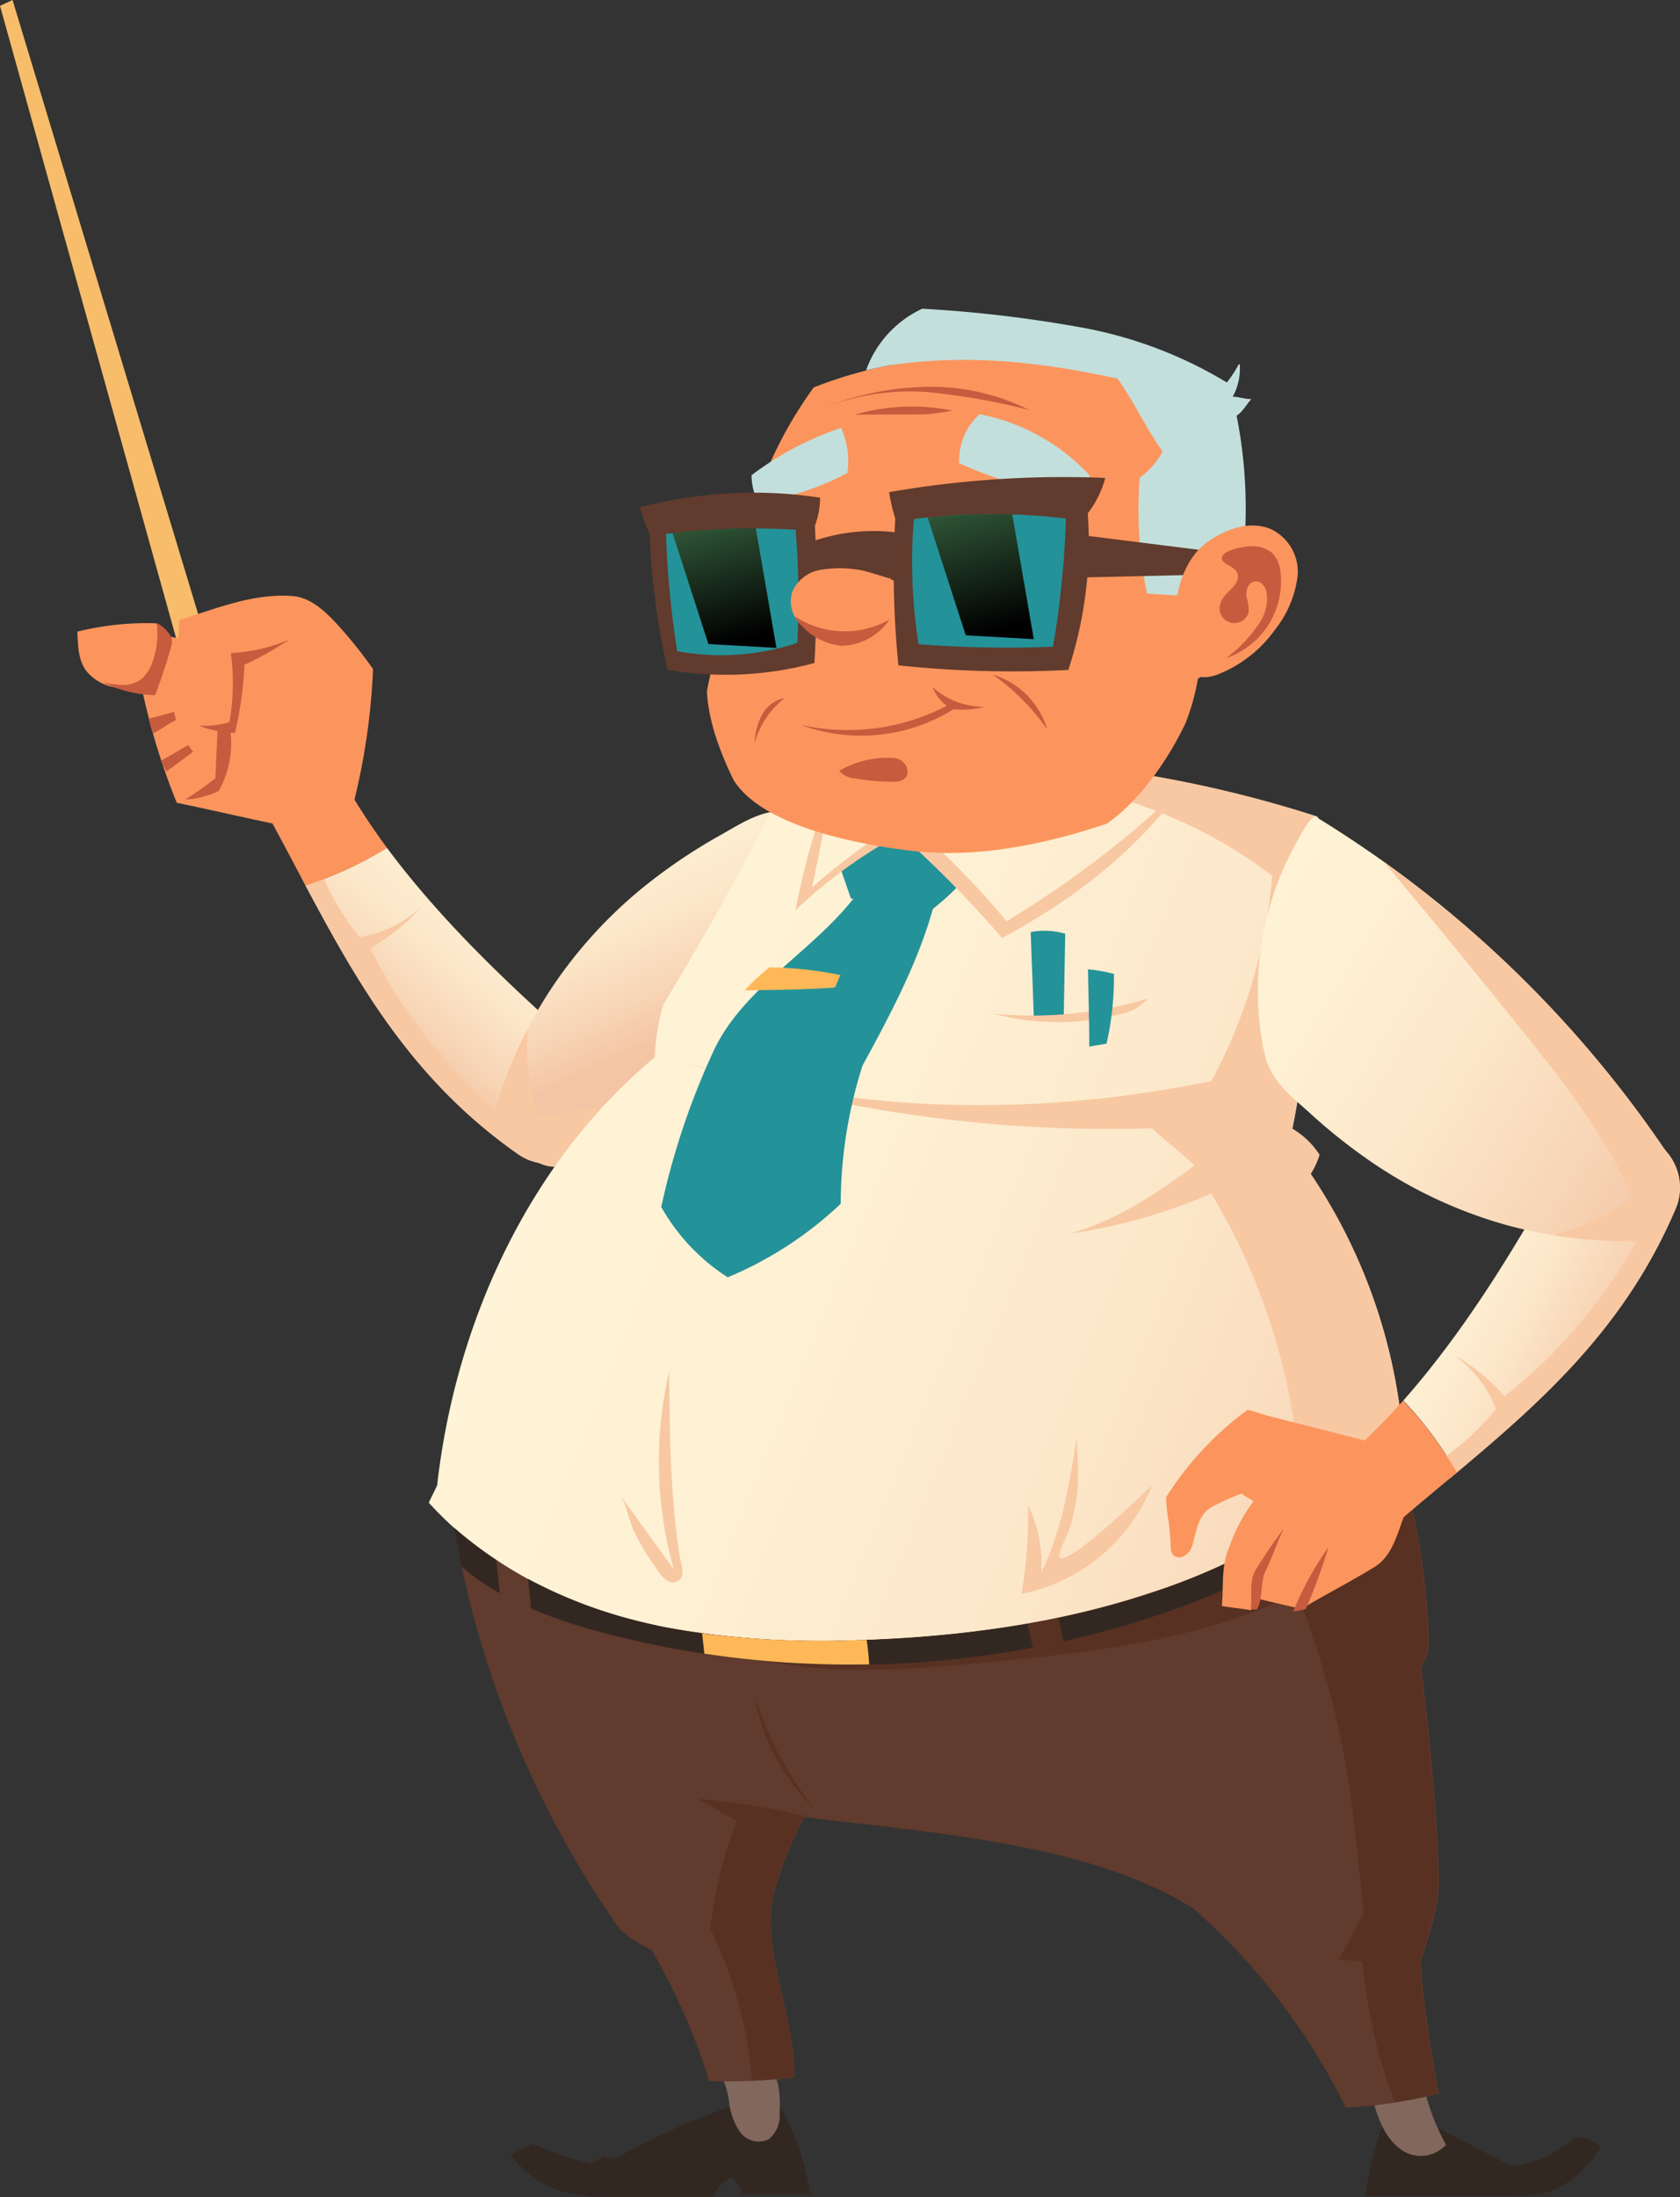 <svg xmlns="http://www.w3.org/2000/svg" xmlns:xlink="http://www.w3.org/1999/xlink" viewBox="0 0 202.03 264.13"><rect x="0" y="0" width="202.03" height="264.13" fill="#333333" stroke="none"/><defs><style>.cls-1{isolation:isolate;}.cls-2{fill:#f7bd6b;}.cls-3{fill:url(#Áåçûìÿííûé_ãðàäèåíò_131);}.cls-4{fill:#f8c8a2;}.cls-5{fill:#fc955d;}.cls-6{fill:url(#Áåçûìÿííûé_ãðàäèåíò_131-2);}.cls-7{fill:#c75b3e;}.cls-8{fill:#322821;}.cls-9{fill:#82675c;}.cls-10{fill:url(#Áåçûìÿííûé_ãðàäèåíò_131-3);}.cls-11{fill:#249299;}.cls-12{fill:#ffb858;}.cls-13{fill:#613b2d;}.cls-14{fill:#583122;}.cls-15{fill:#c3dfdc;}.cls-16,.cls-17{mix-blend-mode:screen;}.cls-16{fill:url(#Áåçûìÿííûé_ãðàäèåíò_120);}.cls-17{fill:url(#Áåçûìÿííûé_ãðàäèåíò_120-2);}.cls-18{fill:url(#Áåçûìÿííûé_ãðàäèåíò_131-4);}.cls-19{fill:url(#Áåçûìÿííûé_ãðàäèåíò_131-5);}</style><linearGradient id="Áåçûìÿííûé_ãðàäèåíò_131" x1="580.41" y1="498.79" x2="554.94" y2="511.99" gradientTransform="matrix(0.21, -0.98, -0.98, -0.21, 902.78, 845.66)" gradientUnits="userSpaceOnUse"><stop offset="0" stop-color="#fff4d7"/><stop offset="0.29" stop-color="#fef0d3"/><stop offset="0.57" stop-color="#fce6c8"/><stop offset="0.83" stop-color="#f7d4b5"/><stop offset="1" stop-color="#f4c5a5"/></linearGradient><linearGradient id="Áåçûìÿííûé_ãðàäèåíò_131-2" x1="761.9" y1="206.16" x2="746.29" y2="232.68" gradientTransform="matrix(-0.99, -0.11, -0.11, 0.99, 1325.82, 38.11)" xlink:href="#Áåçûìÿííûé_ãðàäèåíò_131"/><linearGradient id="Áåçûìÿííûé_ãðàäèåíò_131-3" x1="762.81" y1="193.51" x2="637.65" y2="244.82" gradientTransform="matrix(-1, 0, 0, 1, 1299.99, 0)" xlink:href="#Áåçûìÿííûé_ãðàäèåíò_131"/><linearGradient id="Áåçûìÿííûé_ãðàäèåíò_120" x1="715.14" y1="125.12" x2="710.52" y2="142.71" gradientTransform="matrix(-1, 0, 0, 1, 1299.99, 0)" gradientUnits="userSpaceOnUse"><stop offset="0" stop-color="#386541"/><stop offset="1"/></linearGradient><linearGradient id="Áåçûìÿííûé_ãðàäèåíò_120-2" x1="745.83" y1="127.15" x2="741.44" y2="143.86" xlink:href="#Áåçûìÿííûé_ãðàäèåíò_120"/><linearGradient id="Áåçûìÿííûé_ãðàäèåíò_131-4" x1="660.69" y1="215.25" x2="635.22" y2="228.45" gradientTransform="matrix(-1, 0, 0, 1, 1299.99, 0)" xlink:href="#Áåçûìÿííûé_ãðàäèåíò_131"/><linearGradient id="Áåçûìÿííûé_ãðàäèåíò_131-5" x1="687.35" y1="174.53" x2="628.79" y2="211.29" gradientTransform="matrix(-1, 0, 0, 1, 1299.99, 0)" xlink:href="#Áåçûìÿííûé_ãðàäèåíò_131"/></defs><g class="cls-1"><g id="Capa_2" data-name="Capa 2"><polygon class="cls-2" points="24.7 76.7 1.51 0 0 0.7 21.5 77.87 24.7 76.7"/><path class="cls-3" d="M515.77,168.93a45,45,0,0,1-7.56,3.74c-.74.28-1.49.55-2.24.79,6.39,12,12.91,23.45,25.59,32.33a6.55,6.55,0,0,0,8.31-.75c2.1-2.07,4.11-4.95,4.54-6.95C539.91,193.28,526,182.7,515.77,168.93Z" transform="translate(-469.24 -67.02)"/><path class="cls-4" d="M507.7,171.4c-.76.34-1.51.69-2.26,1l.53,1c6.39,12,12.91,23.45,25.59,32.33a6.46,6.46,0,0,0,5.65.85A62.19,62.19,0,0,1,513.76,181a23.25,23.25,0,0,0,6.11-4.94,14.24,14.24,0,0,1-7.39,3.62,30.89,30.89,0,0,1-4.27-7C508,172.25,507.85,171.83,507.7,171.4Z" transform="translate(-469.24 -67.02)"/><path class="cls-5" d="M511.55,162.62,502,166c1.18,2.17,2.31,4.33,3.45,6.47l.53,1c.75-.24,1.5-.51,2.24-.79a45,45,0,0,0,7.56-3.74C514.27,166.89,512.85,164.79,511.55,162.62Z" transform="translate(-469.24 -67.02)"/><path class="cls-6" d="M564.84,164.62l-.73-.08c-3.12-.32-5.58,1.38-8.22,2.86a65.61,65.61,0,0,0-7.79,5.1,54.75,54.75,0,0,0-12.4,13.1,51.61,51.61,0,0,0-3,5.08,57,57,0,0,0-3.92,9.66c.61,3.16,4.81,7.67,7.89,6.82a137.63,137.63,0,0,0,45.05-21.81q3.93-2.9,7.66-6.08c.61-.52-4.15-5.11-4.6-5.52a37.05,37.05,0,0,0-19.95-9.13Z" transform="translate(-469.24 -67.02)"/><path class="cls-4" d="M556.36,195.15c-7.21,2.7-14.57,5.37-22.26,6a24.27,24.27,0,0,1-1.39-10.48,57,57,0,0,0-3.92,9.66c.61,3.16,4.81,7.67,7.89,6.82a137.63,137.63,0,0,0,45.05-21.81Q569.1,190.38,556.36,195.15Z" transform="translate(-469.24 -67.02)"/><path class="cls-5" d="M502.65,166.14c-4-.82-8.14-1.8-12.15-2.62A80.31,80.31,0,0,1,486.35,150a17.08,17.08,0,0,1-3.64-.43,5.62,5.62,0,0,1-3.08-1.88c-1-1.34-1-3-1.09-4.74a34.25,34.25,0,0,1,9.51-1,5.74,5.74,0,0,0,.53.76,2.87,2.87,0,0,0,2.1,1c.06-.77.07-1.38.12-2.15,4.5-1.41,8.82-3.21,13.53-2.9,2.16.14,3.91,1.73,5.37,3.31a54,54,0,0,1,4.4,5.47,79.37,79.37,0,0,1-2.49,16.71C508.91,165.5,505.64,165.62,502.65,166.14Z" transform="translate(-469.24 -67.02)"/><path class="cls-7" d="M504,143.91a20.37,20.37,0,0,1-7,1.61,27.24,27.24,0,0,1-.17,8.31,10.64,10.64,0,0,1-3.67.41,12.27,12.27,0,0,0,4.34.88,45.36,45.36,0,0,0,1.14-8.19A36.87,36.87,0,0,0,504,143.91Z" transform="translate(-469.24 -67.02)"/><path class="cls-7" d="M488.08,141.9a10,10,0,0,1-.48,4.61,4.43,4.43,0,0,1-1.46,2.22,3.77,3.77,0,0,1-2.23.63,11.5,11.5,0,0,1-2.32-.34,14.92,14.92,0,0,0,6.3,1.57c.71-1.85,1.34-3.74,1.88-5.65a2.37,2.37,0,0,0,.1-1.26A4.05,4.05,0,0,0,488.08,141.9Z" transform="translate(-469.24 -67.02)"/><path class="cls-7" d="M496.92,154.67a11.79,11.79,0,0,1-1.37,7.43,11.24,11.24,0,0,1-4.06,1.05,41.27,41.27,0,0,0,3.65-2.58c.09-2,.17-3.88.26-5.88A5.15,5.15,0,0,1,496.92,154.67Z" transform="translate(-469.24 -67.02)"/><path class="cls-7" d="M487.2,153.4l3-.81c0,.34.16.64.2,1-1,.48-1.76,1.1-2.72,1.57A4.15,4.15,0,0,1,487.2,153.4Z" transform="translate(-469.24 -67.02)"/><path class="cls-7" d="M488.58,158.47c1.15-.61,2.14-1.26,3.29-1.88.23.29.37.51.6.8l-3.21,2.37C489,159.19,488.84,159.05,488.58,158.47Z" transform="translate(-469.24 -67.02)"/><path class="cls-8" d="M635.74,321.84a42.92,42.92,0,0,0-2.32,9.18c.15,0,.37-.08.53-.08h15.94c2.18,0,4.24.22,6.27-.71a12.07,12.07,0,0,0,5.57-5.19,4.72,4.72,0,0,0-3.15-1.12,13.21,13.21,0,0,1-7.53,3.49c-3.09-1.56-5.74-3-8.83-4.56C640.51,322,637.65,322,635.74,321.84Z" transform="translate(-469.24 -67.02)"/><path class="cls-8" d="M562.09,318.68a30.05,30.05,0,0,1,4.58,12.07h-8.2a4.25,4.25,0,0,0-1.19-2,4.39,4.39,0,0,0-2.32,2.34h-9.3c-4.61,0-8.86.39-12.72-2.7A12.87,12.87,0,0,1,530.6,326a19.45,19.45,0,0,0,2.68-1.29,35.91,35.91,0,0,0,7.19,2.39c.41-.34.89-.54,1.29-.88.43.16,1,.11,1.48.27A84.23,84.23,0,0,1,562.09,318.68Z" transform="translate(-469.24 -67.02)"/><path class="cls-9" d="M633.78,316.52c.45,2.68,1,5.48,2.63,7.62a5.64,5.64,0,0,0,2.06,1.7,4.13,4.13,0,0,0,4.66-1,27.3,27.3,0,0,1-3.16-9.76A18.62,18.62,0,0,1,633.78,316.52Z" transform="translate(-469.24 -67.02)"/><path class="cls-9" d="M563,321.19a3.63,3.63,0,0,1-1.34,3,2.78,2.78,0,0,1-3.43-.9,7.84,7.84,0,0,1-1.31-3.6,8.68,8.68,0,0,0-1.25-3.64,25.44,25.44,0,0,1,3.39-.74,5.43,5.43,0,0,1,2.44.24C563.17,316.39,563.05,319.61,563,321.19Z" transform="translate(-469.24 -67.02)"/><path class="cls-10" d="M520.81,247.66c6.33,7,15.05,11.54,24.17,14s18.66,2.86,28.08,2.53c11.91-.41,23.85-2,35.13-5.83a75.27,75.27,0,0,0,25.07-14q2.44-2.1,4.7-4.44a66.22,66.22,0,0,0-11.11-31.78,9,9,0,0,0,1.06-2.29,9.82,9.82,0,0,0-3.26-3.12c.52-2.51,1.34-7.65,1.34-7.65,2.44-2.83,4.73-6.08,5.06-9.8a40.52,40.52,0,0,0-3.37-20.06,145.42,145.42,0,0,0-26.32-5.87,83.39,83.39,0,0,0-30,1.43,66.15,66.15,0,0,0-9.39,3.68c-3.54,7.47-9.67,17.84-12.91,23.24A21.88,21.88,0,0,0,548,194.1c-15.2,12.62-24,32-26.19,51.46C521.49,246.26,521.1,247,520.81,247.66Z" transform="translate(-469.24 -67.02)"/><path class="cls-4" d="M612.87,207.12c-4.64,3.48-9.34,6.55-14.9,8.18a65.65,65.65,0,0,0,16.92-4.81,75.42,75.42,0,0,1,10.59,32.9c2-.81,4.48-1.22,6.52-2a16.49,16.49,0,0,1,1.26,2.93q2.44-2.1,4.7-4.44a66.22,66.22,0,0,0-11.11-31.78,9,9,0,0,0,1.06-2.29,9.82,9.82,0,0,0-3.26-3.12c.52-2.51,1.34-7.65,1.34-7.65,2.44-2.83,4.73-6.08,5.06-9.8a40.52,40.52,0,0,0-3.37-20.06,145.42,145.42,0,0,0-26.32-5.87c.59,1.29,2,2.59,2.59,3.72a57.16,57.16,0,0,1,18.28,9.26,62.5,62.5,0,0,1-7.32,24.68c-21.18,4.34-43,4-63.67-2.38a166.67,166.67,0,0,0,56.57,8.06C609.33,204.15,611.35,205.6,612.87,207.12Z" transform="translate(-469.24 -67.02)"/><path class="cls-11" d="M593.56,189.29c-.11-3.44-.26-6.78-.37-10.23a8.84,8.84,0,0,1,4.15.2l-.18,9.91A15.45,15.45,0,0,1,593.56,189.29Z" transform="translate(-469.24 -67.02)"/><path class="cls-11" d="M570.34,171.51c.41,1.12.84,2.43,1.24,3.54a37.61,37.61,0,0,1,9.74,1.31,29.51,29.51,0,0,0,3.59-3.3,58.05,58.05,0,0,0-6.81-6.77A41.52,41.52,0,0,0,570.34,171.51Z" transform="translate(-469.24 -67.02)"/><path class="cls-11" d="M572.55,174.13c-5,7-13.87,11.39-17.5,19.23a89.32,89.32,0,0,0-6.29,18.75,24,24,0,0,0,8,8.45,44.93,44.93,0,0,0,13.58-8.84,55,55,0,0,1,2.62-16.6c3.36-6.19,6.71-12.42,8.57-19.22Z" transform="translate(-469.24 -67.02)"/><path class="cls-12" d="M558.78,186.07a25.73,25.73,0,0,1,3-2.77,45.38,45.38,0,0,1,8.54.93c-.29.46-.39,1-.68,1.49C565.92,186,562.46,186,558.78,186.07Z" transform="translate(-469.24 -67.02)"/><path class="cls-13" d="M523.87,250.68c.25,1.53.54,3.07.86,4.6a119.38,119.38,0,0,0,19,43.6,15.37,15.37,0,0,0,3.87,2.53,75.18,75.18,0,0,1,6.91,15.75c1.75.08,3.48.06,5.2,0s3.34-.22,5-.41c.44-6.67-4.21-15.82-2.33-22.4a41.46,41.46,0,0,1,3.62-8.9l.63.08c15.78,1.9,34,3.25,46.14,10.92a76.94,76.94,0,0,1,18.3,23.91,50.56,50.56,0,0,0,6-.61c1.75-.27,3.49-.63,5.21-1.05-.9-4.71-2.18-12.89-2.16-16,1-3.1,2.23-6.59,2.16-9.83-.18-8.34-1.19-17.48-2.11-25.28.44-1.24,1-2,.91-3.29a88.23,88.23,0,0,0-3.18-20.81c-.25-.92-.52-1.84-.81-2.75a73.78,73.78,0,0,1-28.91,17.62c-11.28,3.81-23.22,5.42-35.13,5.83a104.63,104.63,0,0,1-23.53-1.48c-1.53-.3-3-.65-4.55-1.05A51.7,51.7,0,0,1,523.87,250.68Z" transform="translate(-469.24 -67.02)"/><path class="cls-14" d="M549.53,262.68A45.55,45.55,0,0,0,566,267.39c8.19.85,16.45,0,24.64-.81,11.91-1.19,23.85-2.77,34.59-8.05,5.72,15.35,6.33,22.18,8,38.46-1.15,2-1.82,3.55-3,5.57.78.05,2.06.21,2.84.25a63.55,63.55,0,0,0,3.91,16.91c1.75-.27,3.49-.63,5.21-1.05-.9-4.71-2.18-12.89-2.16-16,1-3.1,2.23-6.59,2.16-9.83-.18-8.34-1.19-17.48-2.11-25.28.44-1.24,1-2,.91-3.29a88.23,88.23,0,0,0-3.18-20.81c-.25-.92-.52-1.84-.81-2.75a73.78,73.78,0,0,1-28.91,17.62c-11.28,3.81-23.22,5.42-35.13,5.83A104.63,104.63,0,0,1,549.53,262.68Z" transform="translate(-469.24 -67.02)"/><path class="cls-4" d="M588.74,188.88a48.56,48.56,0,0,0,18.53-1.82,5.57,5.57,0,0,1-2.76,1.73A30.13,30.13,0,0,1,588.74,188.88Z" transform="translate(-469.24 -67.02)"/><path class="cls-11" d="M600.23,192.83c0-3.12-.1-6.17-.15-9.29a18.37,18.37,0,0,1,3.12.55,36.33,36.33,0,0,1-.89,8.38C601.56,192.61,601,192.68,600.23,192.83Z" transform="translate(-469.24 -67.02)"/><path class="cls-4" d="M569.55,160.53a83.43,83.43,0,0,0-4.64,15.9,59,59,0,0,1,12.56-9.13,131.48,131.48,0,0,1,12.28,12.48c9.18-5,16-10.37,22.25-18.75a118.73,118.73,0,0,1-21.72,16.72,102.14,102.14,0,0,0-12.19-12.33,85.24,85.24,0,0,0-11.21,8.27C567.87,169.34,568.56,164.87,569.55,160.53Z" transform="translate(-469.24 -67.02)"/><path class="cls-4" d="M549.71,231.9a47.74,47.74,0,0,0,.57,23.8q-3.25-4.51-6.5-9c.78,1.08,1.06,3,1.66,4.29a29.63,29.63,0,0,0,2.43,4.15c.56.78,1.48,2.47,2.73,2s.5-2.18.34-3.23C549.83,246.61,549.77,239.24,549.71,231.9Z" transform="translate(-469.24 -67.02)"/><path class="cls-4" d="M598.74,239.75c-.88,5.58-1.79,11.25-4.29,16.3a16.11,16.11,0,0,0-1.57-8.08,59.23,59.23,0,0,1-.79,10.64,21.39,21.39,0,0,0,15.68-13c-1.16,1-10.35,10-11.13,8.55-.21-.38,1-2.72,1.18-3.21a26,26,0,0,0,.87-3.79C599.08,244.61,598.74,242.27,598.74,239.75Z" transform="translate(-469.24 -67.02)"/><path class="cls-8" d="M532.74,256.81A56.57,56.57,0,0,0,545,261.63a69.57,69.57,0,0,0,8.69,1.73,113.15,113.15,0,0,0,19.39.8l.4,0a141.25,141.25,0,0,0,19.36-1.95c.16,1,.37,1.91.61,2.86a117.87,117.87,0,0,1-39.49.75A116.73,116.73,0,0,1,540.72,263a59.46,59.46,0,0,1-7.64-2.63C533,259.19,532.86,258,532.74,256.81Z" transform="translate(-469.24 -67.02)"/><path class="cls-8" d="M528.93,254.55c.14,1.33.28,2.66.41,4a26.54,26.54,0,0,1-4.61-3.25c-.32-1.53-.61-3.07-.86-4.6A43.14,43.14,0,0,0,528.93,254.55Z" transform="translate(-469.24 -67.02)"/><path class="cls-8" d="M608.19,258.33a78.86,78.86,0,0,0,13.93-6.22c.17.42.34.84.52,1.26s.4.94.6,1.4a88.47,88.47,0,0,1-13.61,6,116,116,0,0,1-12.53,3.55c-.17-.94-.36-1.88-.58-2.81A102,102,0,0,0,608.19,258.33Z" transform="translate(-469.24 -67.02)"/><path class="cls-8" d="M625.68,250.48c0-.15-.09-.3-.13-.45a69.55,69.55,0,0,0,11.55-9.32c.29.91.56,1.83.81,2.75a53.87,53.87,0,0,1-11.48,9.44C626.17,252.1,625.92,251.29,625.68,250.48Z" transform="translate(-469.24 -67.02)"/><path class="cls-12" d="M553.67,263.36c.09.81.19,1.62.27,2.44a117.26,117.26,0,0,0,19.82,1.29,29.18,29.18,0,0,0-.3-2.95l-.4,0A113.15,113.15,0,0,1,553.67,263.36Z" transform="translate(-469.24 -67.02)"/><path class="cls-14" d="M557.84,285.93a52,52,0,0,0-3.18,13,49.07,49.07,0,0,1,5,18.16c1.67-.08,3.34-.22,5-.41.44-6.67-4.21-15.82-2.33-22.4a41.46,41.46,0,0,1,3.62-8.9l.63.08a85.61,85.61,0,0,0-13.39-2.22C554.68,284.16,556.41,285.05,557.84,285.93Z" transform="translate(-469.24 -67.02)"/><path class="cls-14" d="M559.93,270.7a25.31,25.31,0,0,0,7.37,13.89A41.48,41.48,0,0,1,559.93,270.7Z" transform="translate(-469.24 -67.02)"/><path class="cls-5" d="M614.6,116.49a74.64,74.64,0,0,0-23.5-6.28,51.84,51.84,0,0,0-24,3.38,48.86,48.86,0,0,0-6.84,13.18,46.75,46.75,0,0,1,.35,6,55.83,55.83,0,0,0-6.35,17.29c.1,3.37,1.53,7.36,3.22,10.76,3.3,5.23,13.7,7.55,21.34,8.47,7.85.94,16-.74,23.53-3.26,3.7-2.57,7.19-7.32,9.45-12.07a26.64,26.64,0,0,0,1.5-5.38c1.09-.52,2.35-1.33,3.44-1.85A58.54,58.54,0,0,0,614.6,116.49Z" transform="translate(-469.24 -67.02)"/><path class="cls-15" d="M618.05,138.77c-3.62,0-7.25-.14-10.87-.4a49.8,49.8,0,0,1-.88-13.94,9.19,9.19,0,0,0,2.76-3.15c-1.79-2.39-3.66-6.36-5.45-8.75-9.14-2-18-3-27.56-1.58l-2.66.58a13,13,0,0,1,6.75-7.4,154.89,154.89,0,0,1,19,2.23A51.35,51.35,0,0,1,616.78,113a15.23,15.23,0,0,0,1.43-2.19h.12a7.1,7.1,0,0,1-.85,3.9c.75,0,1.5.31,2.24.28-.65.72-1,1.5-1.77,2A57.18,57.18,0,0,1,618.05,138.77Z" transform="translate(-469.24 -67.02)"/><path class="cls-15" d="M584.59,122.69a7.44,7.44,0,0,1,2.46-5.88,24.49,24.49,0,0,1,13.25,7.37,9,9,0,0,1-2.7,3C593.43,125.82,588.57,124.55,584.59,122.69Zm-24.17,4.71a33.85,33.85,0,0,0,10.72-3.51,9.88,9.88,0,0,0-.75-5.44,38,38,0,0,0-10.77,5.69A7,7,0,0,0,560.42,127.4Z" transform="translate(-469.24 -67.02)"/><path class="cls-13" d="M577.28,147a130.21,130.21,0,0,0,20.43.55,49,49,0,0,0,2.34-18.82,12.23,12.23,0,0,0,2.11-4.26,122.15,122.15,0,0,0-26,1.71,21,21,0,0,0,.74,3.16A112.38,112.38,0,0,0,577.28,147Z" transform="translate(-469.24 -67.02)"/><path class="cls-11" d="M579.71,144.47a142.84,142.84,0,0,0,16.16.29,110.21,110.21,0,0,0,1.55-15.41q-3.21-.39-6.45-.49a73.42,73.42,0,0,0-10.17.38c-.56,0-1.11.12-1.66.19A62.09,62.09,0,0,0,579.71,144.47Z" transform="translate(-469.24 -67.02)"/><path class="cls-13" d="M547.38,131.54a88.82,88.82,0,0,0,2.15,16,41.11,41.11,0,0,0,17.65-.82,154.5,154.5,0,0,0,.06-16.52,9.39,9.39,0,0,0,.62-3.36A54.17,54.17,0,0,0,546.17,128a22.47,22.47,0,0,0,1.16,3.15Z" transform="translate(-469.24 -67.02)"/><path class="cls-11" d="M549.33,131.2a113.4,113.4,0,0,0,1.35,14.1,29.17,29.17,0,0,0,14.44-1,103,103,0,0,0-.2-13.61c-1.59-.09-3.19-.14-4.79-.14a81.61,81.61,0,0,0-10,.59C549.85,131.14,549.59,131.16,549.33,131.2Z" transform="translate(-469.24 -67.02)"/><path class="cls-13" d="M577.14,137a13.81,13.81,0,0,0-10.41-.58c.06-1.51.21-2.83.27-4.34a22.3,22.3,0,0,1,10.47-1A36.61,36.61,0,0,1,577.14,137Z" transform="translate(-469.24 -67.02)"/><path class="cls-13" d="M599.15,136.44l15.11-.35c.21-.88.28-1.92.5-2.81l-15.48-1.94C599.21,133,599.22,134.81,599.15,136.44Z" transform="translate(-469.24 -67.02)"/><path class="cls-16" d="M580.8,129.24l4.58,14.15,8.18.46-2.59-15A73.42,73.42,0,0,0,580.8,129.24Z" transform="translate(-469.24 -67.02)"/><path class="cls-17" d="M550.12,131.11l4.31,13.33,8.18.46-2.48-14.38A81.61,81.61,0,0,0,550.12,131.11Z" transform="translate(-469.24 -67.02)"/><path class="cls-5" d="M572.49,135.52a13.87,13.87,0,0,0-4.59,0,4.5,4.5,0,0,0-3.41,2.7,3.87,3.87,0,0,0,1,3.82,6.68,6.68,0,0,0,3.77,1.75,8.16,8.16,0,0,0,4.35-.5,5.81,5.81,0,0,0,3.08-3,15.47,15.47,0,0,1-.32-3.72C575.25,136.36,573.67,135.67,572.49,135.52Z" transform="translate(-469.24 -67.02)"/><path class="cls-7" d="M565.52,154.15a21,21,0,0,0,18.39-1.88,9.78,9.78,0,0,0,3.72-.3,9.14,9.14,0,0,1-6.25-2.36,5.12,5.12,0,0,0,1.71,2.25A25.78,25.78,0,0,1,565.52,154.15Z" transform="translate(-469.24 -67.02)"/><path class="cls-7" d="M588.62,148.11a9.75,9.75,0,0,1,6.55,6.59A26.29,26.29,0,0,0,588.62,148.11Z" transform="translate(-469.24 -67.02)"/><path class="cls-7" d="M560,156.31a10.19,10.19,0,0,1,3.62-5.38,3.89,3.89,0,0,0-2.73,2A7.51,7.51,0,0,0,560,156.31Z" transform="translate(-469.24 -67.02)"/><path class="cls-7" d="M570.16,159.68a2.67,2.67,0,0,0,1.84.9,25.69,25.69,0,0,0,4.87.41c2.21,0,1.82-2.58-.07-2.85A11.48,11.48,0,0,0,570.16,159.68Z" transform="translate(-469.24 -67.02)"/><path class="cls-7" d="M567.78,116.24a35.45,35.45,0,0,1,12.63-2.72A26.44,26.44,0,0,1,593,116.3a79.58,79.58,0,0,0-12.41-2.16A28.58,28.58,0,0,0,567.78,116.24Z" transform="translate(-469.24 -67.02)"/><path class="cls-7" d="M572.05,116.86a24.69,24.69,0,0,1,11.71-.49,25,25,0,0,1-3.32.46Z" transform="translate(-469.24 -67.02)"/><path class="cls-7" d="M564.76,141.07a10.91,10.91,0,0,0,11.45.42,7.17,7.17,0,0,1-5.75,3.16A7.53,7.53,0,0,1,564.76,141.07Z" transform="translate(-469.24 -67.02)"/><path class="cls-5" d="M611.21,146.31a14.28,14.28,0,0,1-.56-6.9c.41-2.68,1.49-5.6,3.8-7.24,2.09-1.49,5-2.63,7.6-1.56a5.68,5.68,0,0,1,3.24,5.62,12.93,12.93,0,0,1-2.73,6.49,15.37,15.37,0,0,1-6.64,5.28C613.38,149.06,612,148,611.21,146.31Z" transform="translate(-469.24 -67.02)"/><path class="cls-7" d="M619.77,132.68a3.71,3.71,0,0,1,2.48.83,3.89,3.89,0,0,1,1,2.54,9.72,9.72,0,0,1-6.57,10.08,16.37,16.37,0,0,0,3.86-4,5.27,5.27,0,0,0,1-4c-.17-.61-.63-1.24-1.27-1.23a1.17,1.17,0,0,0-1,.75,2.25,2.25,0,0,0-.08,1.31,4.52,4.52,0,0,1,.21,1.62,1.71,1.71,0,0,1-1.5,1.32,1.77,1.77,0,0,1-2-1.85,2.83,2.83,0,0,1,.76-1.58c.55-.62,1.33-1.15,1.44-2,.19-1.44-2.07-1.48-1.92-2.43S619,132.67,619.77,132.68Z" transform="translate(-469.24 -67.02)"/><path class="cls-18" d="M638,235.37A44.6,44.6,0,0,1,643.2,242c.43.66.85,1.34,1.24,2,10.43-8.74,20.26-17.49,26.32-31.73a6.56,6.56,0,0,0-2.46-8c-2.46-1.63-5.7-3-7.74-3C656.79,206.71,649.33,222.55,638,235.37Z" transform="translate(-469.24 -67.02)"/><path class="cls-4" d="M642.07,242.76c.48.67,1,1.33,1.5,2l.87-.73c10.43-8.74,20.26-17.49,26.32-31.73a6.44,6.44,0,0,0-.34-5.7,62.19,62.19,0,0,1-20.25,28.26,22.84,22.84,0,0,0-6.1-4.95,14.16,14.16,0,0,1,5.07,6.47A31.13,31.13,0,0,1,643.2,242C642.83,242.27,642.45,242.52,642.07,242.76Z" transform="translate(-469.24 -67.02)"/><path class="cls-5" d="M632.68,240.81l5.27,8.66c1.87-1.6,3.75-3.16,5.62-4.72l.87-.73c-.39-.68-.81-1.36-1.24-2a44.6,44.6,0,0,0-5.23-6.63C636.29,237.27,634.53,239.09,632.68,240.81Z" transform="translate(-469.24 -67.02)"/><path class="cls-5" d="M635.06,240.61l-12.79-3.26c-1.12-.28-1.86-.57-3-.86A38.62,38.62,0,0,0,609.47,247a22.21,22.21,0,0,0,.31,3,25.27,25.27,0,0,1,.24,3,1.54,1.54,0,0,0,.33,1,1.18,1.18,0,0,0,1.38,0c.82-.49.91-1.26,1.13-2.11.38-1.53.76-3,2.19-3.77a31.51,31.51,0,0,1,3.5-1.56c.38.36,1,.58,1.41.94a20.28,20.28,0,0,0-2.9,5.51c-1,2.21-.65,4.66-.89,7.06,1.07.2,2.42.3,3.49.51.35-.45.92-.8.94-1.37,1.62.41,3.52.82,5.13,1.23,2.82-1.72,6-3.33,8.81-5.06,2.18-1.34,2.75-4.1,3.68-6.48A46.17,46.17,0,0,0,635.06,240.61Z" transform="translate(-469.24 -67.02)"/><path class="cls-19" d="M621.2,193.06c0,.24.09.47.14.71.67,3.06,3,4.88,5.28,6.92a66.67,66.67,0,0,0,7.27,5.82,54.93,54.93,0,0,0,16.3,7.71,51.58,51.58,0,0,0,5.77,1.26,56,56,0,0,0,10.4.72c2.81-1.56,5.79-6.95,4-9.62a137.68,137.68,0,0,0-34.75-36q-4-2.84-8.16-5.39c-.68-.42-3.57,5.54-3.81,6.09a36.82,36.82,0,0,0-2.47,21.81Z" transform="translate(-469.24 -67.02)"/><path class="cls-4" d="M652.85,191.61c4.81,6,9.63,12.18,12.64,19.29a24.28,24.28,0,0,1-9.53,4.58,56,56,0,0,0,10.4.72c2.81-1.56,5.79-6.95,4-9.62a137.68,137.68,0,0,0-34.75-36Q644.36,181,652.85,191.61Z" transform="translate(-469.24 -67.02)"/><path class="cls-7" d="M619.65,260.43c.21-1.55-.24-3.31.57-4.65a58.94,58.94,0,0,1,3.4-5c-.78,1.55-1.34,3.34-2.11,4.89-.6,1.19-.47,2.52-.75,3.82a2.77,2.77,0,0,1-.31.89C620.29,260.63,620,260.44,619.65,260.43Z" transform="translate(-469.24 -67.02)"/><path class="cls-7" d="M626.28,260.42A68.36,68.36,0,0,0,629,253a38.16,38.16,0,0,0-4.24,7.72A6.64,6.64,0,0,0,626.28,260.42Z" transform="translate(-469.24 -67.02)"/></g></g></svg>